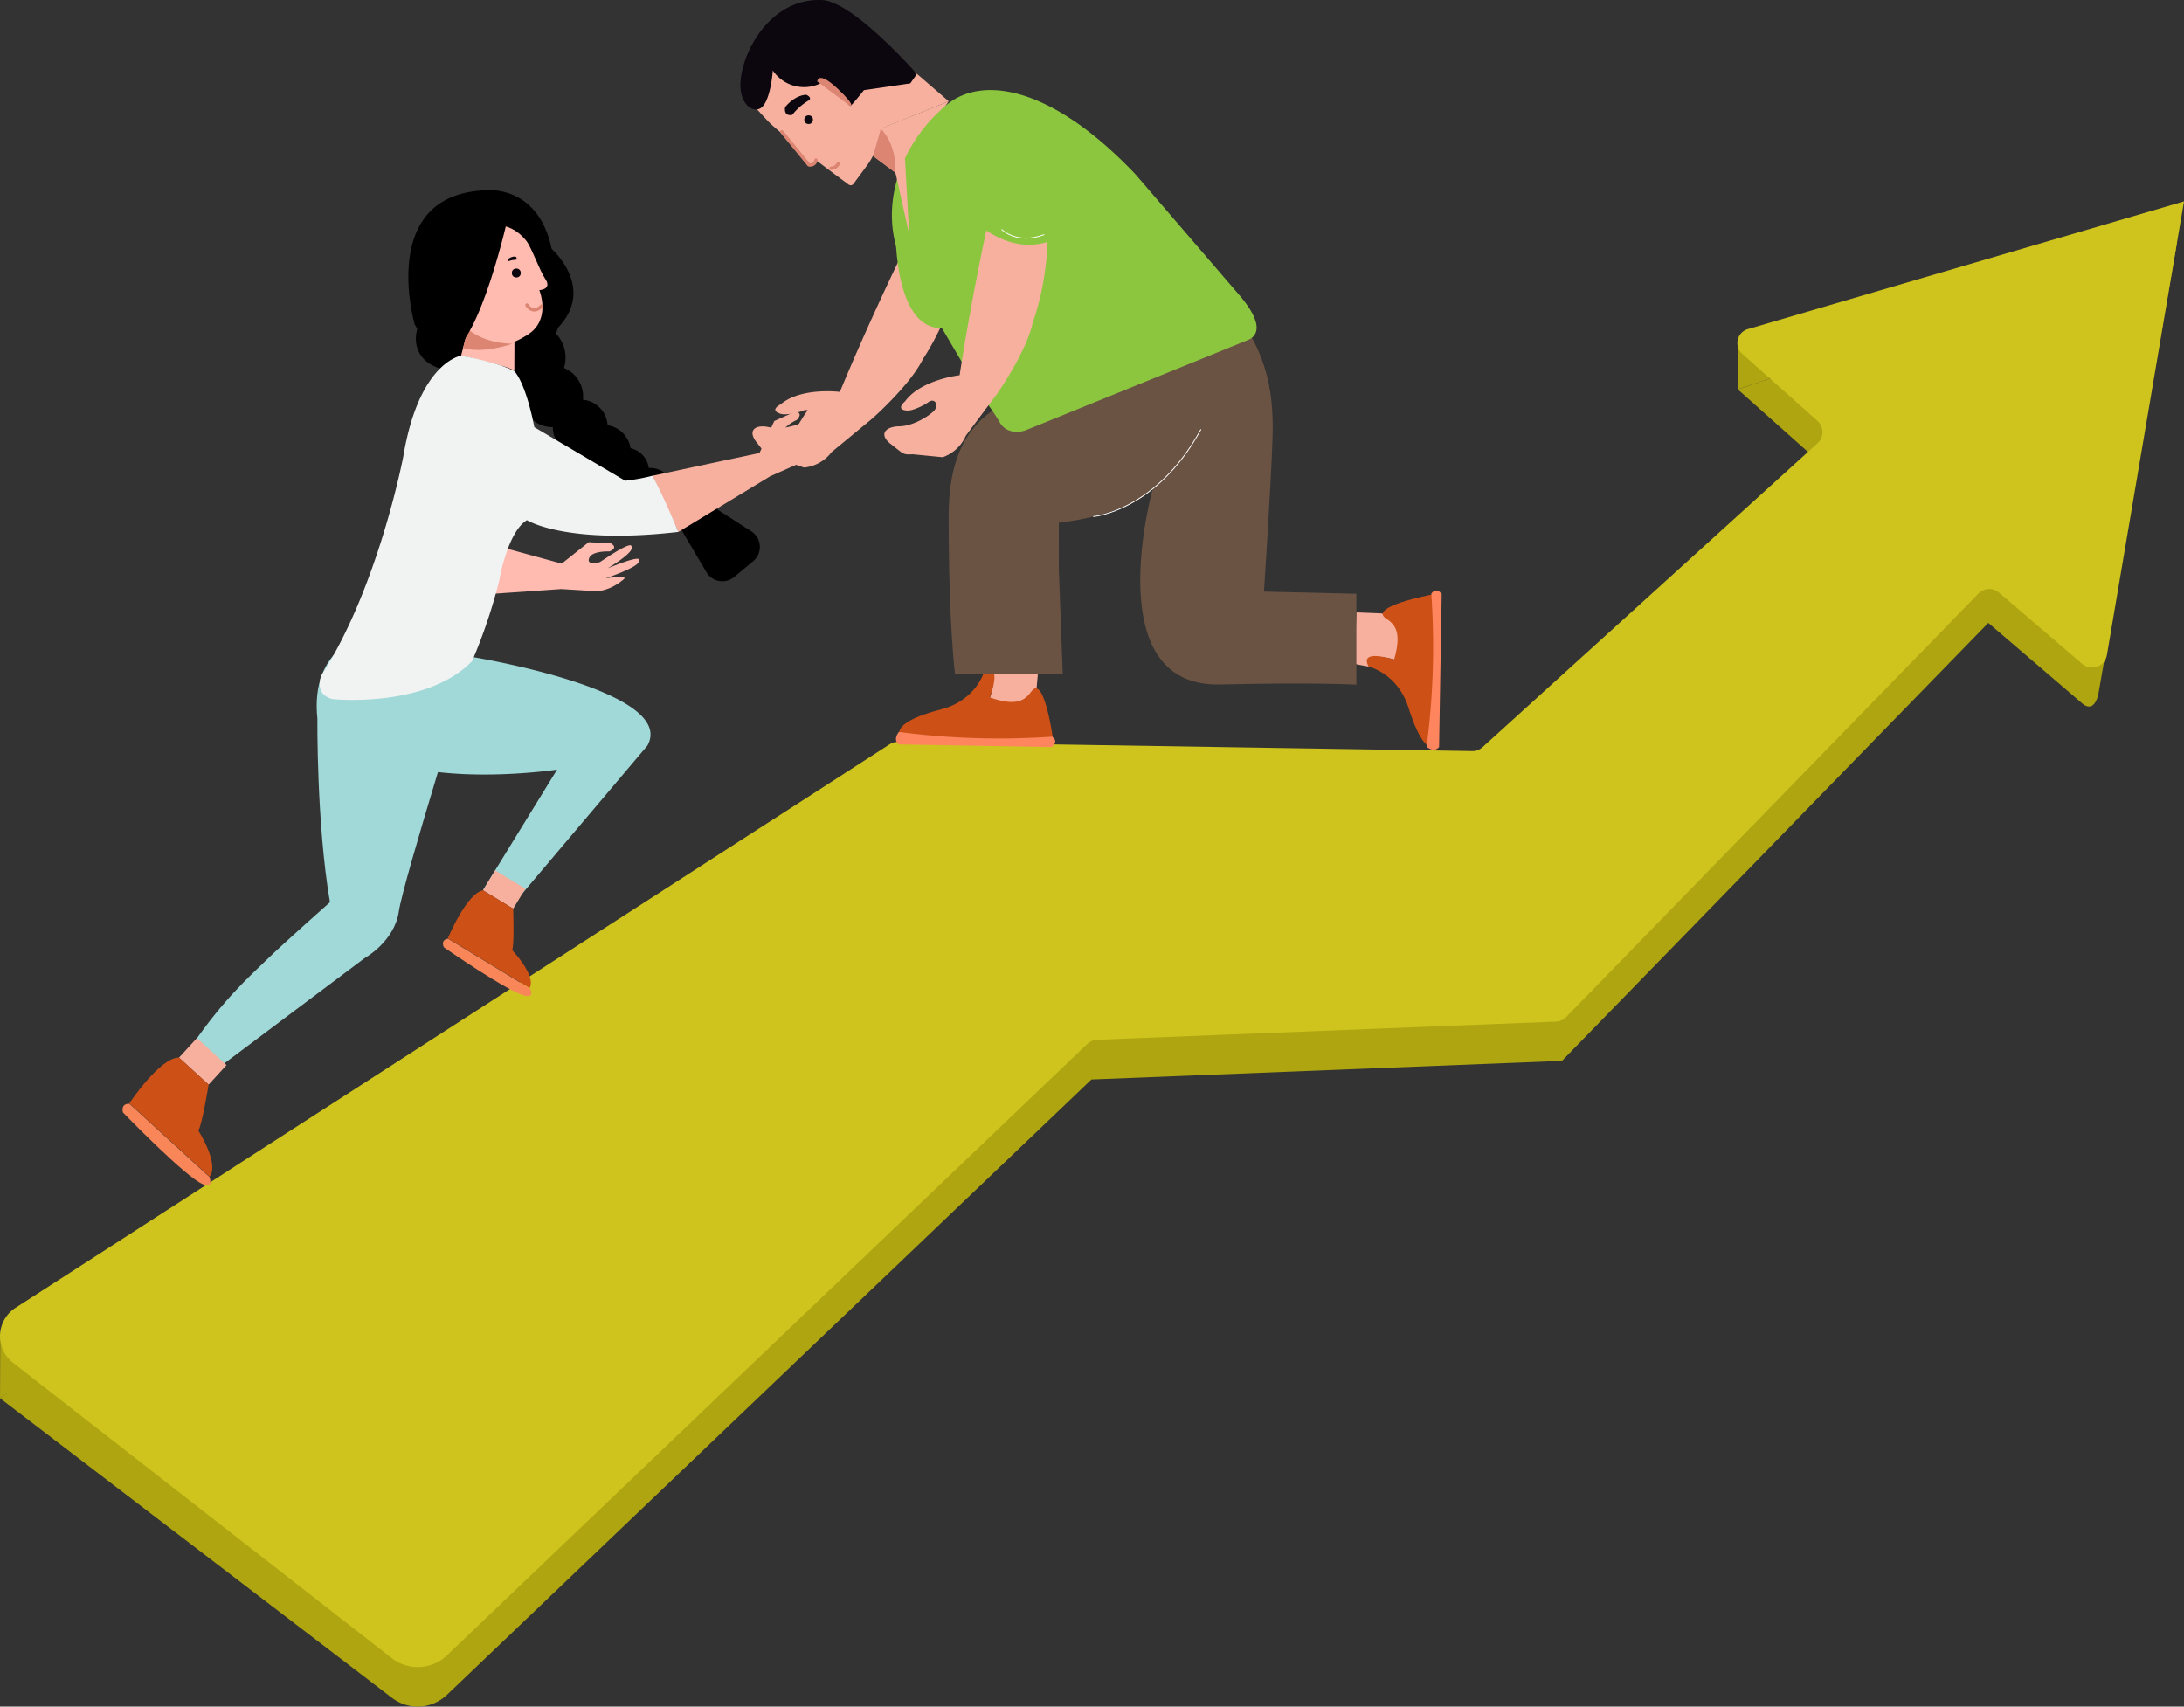 <svg xmlns="http://www.w3.org/2000/svg" width="645.362" height="504.289" viewBox="0 0 645.362 504.289"><rect x="0" y="0" width="645.362" height="504.289" fill="#333333" stroke="none"/><defs><style>.a{fill:#aea511;}.b{fill:#cec41d;}.c{fill:#f7b09e;}.d{fill:#cd5016;}.e{fill:#ff855f;}.f{fill:#6b5343;}.g{fill:#0c060e;}.h,.l{fill:none;}.h{stroke:#db8572;}.h,.k,.l{stroke-linecap:round;stroke-linejoin:round;}.i{fill:#db8572;}.j,.k{fill:#8cc63f;}.k,.l{stroke:#fff;stroke-width:0.25px;}.m{fill:#ffbbb0;}.n{fill:#a1d8d8;}.o{fill:#f1f2f2;}.p{fill:#f98658;}</style></defs><path class="a" d="M4215.1,5952.813l115.739,88.479a12.513,12.513,0,0,0,16.338-.815l190.436-181.841,139.052-5.507,125.973-129.414,27.757,23.791c2.629,2.254,4.289.066,4.869-3.348l23.111-132.727L4728.6,5654.7l27.23,24.271-103.945,94.308-171.433-2.731a4.451,4.451,0,0,0-2.485.709Z" transform="translate(-4215.104 -5539.651)"/><path class="a" d="M12900.078,3139.081l-.053,19.148,10.667-6.958Z" transform="translate(-12900.016 -2745.061)"/><path class="a" d="M5433.282,5679.452l.012,14.6,9.528-3.177Z" transform="translate(-4919.795 -5578.999)"/><path class="b" d="M4218.936,5925.47l111.907,87.3a12.514,12.514,0,0,0,16.338-.816L4536.4,5831.276a4.455,4.455,0,0,1,2.9-1.229l135.593-5.37a4.454,4.454,0,0,0,3.016-1.344l121.816-125.145a4.456,4.456,0,0,1,6.092-.274l24.582,21.07a4.455,4.455,0,0,0,7.292-2.637l22.775-134.049-128.9,37.759a4.276,4.276,0,0,0-1.643,7.3l22.212,19.8a4.454,4.454,0,0,1,.029,6.625l-98.972,89.8a4.455,4.455,0,0,1-3.064,1.155l-169.672-2.7a4.448,4.448,0,0,0-2.485.71l-258.305,166.521A9.955,9.955,0,0,0,4218.936,5925.47Z" transform="translate(-4215.104 -5522.797)"/><g transform="translate(222.357 73.985)"><path class="c" d="M4804.479,5619.586c-2.558,16.209-11.476,29.154-11.476,29.154-3.834,7.821-15.028,17.652-15.028,17.652L4766,5676.271a11.692,11.692,0,0,1-8.153,4.573l-8.438-2.963c-2.873-.516-2.521-.677-5.51-4.412s-.3-5.455,3.6-4.558,8.827-.693,10.933-1.9,1.431-4-.977-2.934c-1.077.478-4.9,1.369-6.469.9-3.639-1.088-.033-2.828-.033-2.828,6.066-5.137,17.49-3.665,17.49-3.665,8.771-21.267,18.869-41.829,18.869-41.829" transform="translate(-4742.617 -5616.661)"/><path class="c" d="M4772.908,5816.174" transform="translate(-4760.14 -5732.075)"/></g><path class="c" d="M5165.166,5870.46l7.534.3s7.566,3.443,4.326,13.848c0,0-7.9-2.985-8.249,1.874l-4.213-.8Z" transform="translate(-4764.348 -5689.494)"/><path class="d" d="M5181.342,5877.211s-10.526-3.482-7.522,2.061c0,0,8.549,1.91,11.761,12.1s5.812,12.02,7.539,12.089c0,0,2.175-35.126-.717-45.459,0,0-18.75,3.537-13.5,7C5181.5,5866.717,5183.757,5868.9,5181.342,5877.211Z" transform="translate(-4769.391 -5682.285)"/><path class="e" d="M5215.163,5901.274s2.173,1.922,3.693.063l.774-45.231s-1.614-2.227-3.066-.052A226.838,226.838,0,0,1,5215.163,5901.274Z" transform="translate(-4793.617 -5680.608)"/><path class="c" d="M4921.2,5903.474l-.679,7.509s-3.821,7.383-14.049,3.619c0,0,3.381-7.737-1.454-8.333l1.008-4.167Z" transform="translate(-4614.203 -5707.798)"/><path class="d" d="M4872.2,5918.981s4.01-10.336-1.677-7.618c0,0-2.34,8.442-12.678,11.134s-12.3,5.2-12.454,6.917c0,0,34.971,3.951,45.437,1.585,0,0-2.583-18.906-6.311-13.842C4882.674,5919.665,4880.383,5921.813,4872.2,5918.981Z" transform="translate(-4579.713 -5712.892)"/><path class="e" d="M4844.089,5954.24s-1.922,2.173-.063,3.693l45.231.774s2.227-1.615.052-3.066A226.838,226.838,0,0,1,4844.089,5954.24Z" transform="translate(-4578.453 -5737.958)"/><path class="f" d="M4963.348,5655.343s-8.9,16.38-36.762,20.922c-27.908,4.551-46.455,9.021-46.455,41.426s1.89,46.47,1.89,46.47h31.822l-1.149-30.684V5719.53c23.177-2.961,27.853-10.5,27.853-10.5s-16.682,59.151,19.841,58.285c28.453-.674,40.224.05,40.224.05v-26.85l-27.312-.652s2-29.873,2.531-45.187C4976.4,5678.465,4973.074,5667.587,4963.348,5655.343Z" transform="translate(-4599.809 -5565.053)"/><path class="c" d="M4873.318,5479.175" transform="translate(-4595.867 -5463.144)"/><path class="c" d="M4827.209,5528.333l6.588,4.912a77.481,77.481,0,0,0,18.335,24.345l-6.407-30.625a17.073,17.073,0,0,1,2.741-13.311l1.064-1.514-20.489,8.251S4829.048,5522.007,4827.209,5528.333Z" transform="translate(-4569.193 -5482.212)"/><path class="c" d="M4762.649,5534.233l8.035,9.723s2.182.761,2.653-2.209" transform="translate(-4531.848 -5494.993)"/><path class="c" d="M4777.443,5467.908l21.1,18.219-20.058,8.144-1.893,7.107a20.942,20.942,0,0,1-2.331,3.911l-3.862,5.242a1.008,1.008,0,0,1-1.416.209s-17.508-12.86-22.831-17.754c-1.923-1.769-7.084-7.684-7.084-7.684l14.688-18.129Z" transform="translate(-4518.207 -5456.201)"/><path class="g" d="M4743.717,5461.97s-.716,10.719-4.361,11.449c-2.31.463-4.57-1.709-5.114-5.51-1.166-8.148,7.207-27.466,24.005-26.749,9.266.4,28.041,21.861,28.041,21.861l-1.947,2.758-13.7,2.009s-3.861,4.843-4.048,4.684c-4.543-3.883-6.375-7.8-8.911-6.643A11.125,11.125,0,0,1,4743.717,5461.97Z" transform="translate(-4515.352 -5441.142)"/><path class="g" d="M4772.355,5509.261a18.015,18.015,0,0,0-4.837,4.242s-2.515.741-2.125-2.238c0,0,2.632-3.531,6.281-3.688C4771.674,5507.577,4773.6,5508.438,4772.355,5509.261Z" transform="translate(-4533.41 -5479.573)"/><circle class="g" cx="1.282" cy="1.282" r="1.282" transform="translate(237.664 34.086)"/><path class="h" d="M4799.818,5555.779a2.419,2.419,0,0,1-2.166,1.4" transform="translate(-4552.096 -5507.457)"/><path class="i" d="M4788,5496.812s.15-3.359,5.928,2.048,3.824,5.222,3.824,5.222Z" transform="translate(-4546.512 -5472.749)"/><path class="i" d="M4833.8,5544.42l-6.588-4.911,2.263-8.051S4834.11,5535.491,4833.8,5544.42Z" transform="translate(-4569.193 -5493.388)"/><path class="j" d="M4880.155,5604.7l65.469-26.592a4.234,4.234,0,0,0,1.284-.785c3.4-3.132-1.161-9.3-4.117-12.708l-30.426-35.391c-24.927-26.295-45.469-29.26-55.889-20.541h0c-17.321,14.492-21.315,38.246-8.923,53.058l19.8,33.682a61.566,61.566,0,0,1,5.021,7.306C4873.825,5605.126,4877.009,5605.93,4880.155,5604.7Z" transform="translate(-4576.795 -5477.667)"/><path class="h" d="M4763.165,5533.541l8,9.753a1.725,1.725,0,0,0,2.1-1.389" transform="translate(-4532.146 -5494.593)"/><g transform="translate(261.316 64.525)"><path class="c" d="M4883.046,5594.219c1.367,16.352-4.22,31.046-4.22,31.046-1.866,8.507-10.4,20.717-10.4,20.717l-9.288,12.443a11.7,11.7,0,0,1-6.833,6.379l-8.9-.873c-2.913.181-2.61-.06-6.4-2.977s-1.587-5.227,2.412-5.283,8.409-2.771,10.169-4.439.438-4.228-1.646-2.618c-.933.721-4.439,2.495-6.069,2.412-3.794-.192-.7-2.738-.7-2.738,4.67-6.431,16.117-7.716,16.117-7.716,3.467-22.742,8.389-45.115,8.389-45.115" transform="translate(-4835.042 -5594.219)"/><path class="c" d="M4881.554,5808.951" transform="translate(-4861.948 -5718.437)"/></g><path class="j" d="M4889.651,5587.591s17.577,22.234,36.193,2.333Z" transform="translate(-4605.316 -5525.86)"/><path class="j" d="M4842.864,5600.178s-1.065,39.04,20.577,27.937Z" transform="translate(-4578.246 -5533.141)"/><path class="k" d="M4917.432,5602.1s4.464,4.521,12.457,1.5" transform="translate(-4621.387 -5534.254)"/><path class="l" d="M4981.694,5768s18.483-1.557,31.7-25.691" transform="translate(-4658.561 -5615.359)"/><path class="c" d="M4845.651,5552.2l1.224,22.305-4.035-18.085Z" transform="translate(-4578.236 -5505.385)"/><g transform="translate(120.664 56.172)"><path d="M4503.228,5614.069s-11.177-38.6,21.225-39.625c0,0,15.267-1.759,19.271,17.345,0,0,13.124,11.458,1.867,23.287,0,0-1.208,8.227-20.307,11.976s-23.135-5.076-21.287-11.655" transform="translate(-4501.365 -5574.402)"/><circle cx="10.254" cy="10.254" r="10.254" transform="translate(25.95 39.235)"/><circle cx="9.076" cy="9.076" r="9.076" transform="translate(33.496 51.905)"/><circle cx="8.108" cy="8.108" r="8.108" transform="translate(42.685 61.896)"/><circle cx="8.108" cy="8.108" r="8.108" transform="translate(49.528 69.392)"/><circle cx="6.99" cy="6.99" r="6.99" transform="translate(64.471 82.099)"/><circle cx="6.99" cy="6.99" r="6.99" transform="translate(57.14 76.094)"/><circle cx="6.442" cy="6.442" r="6.442" transform="translate(72.946 87.175)"/><path d="M4698.184,5791.77l13.525,8.724a5.468,5.468,0,0,1,.538,8.794l-5.609,4.676a5.468,5.468,0,0,1-8.208-1.419l-7.916-13.4a5.469,5.469,0,0,1,.516-6.292h0A5.468,5.468,0,0,1,4698.184,5791.77Z" transform="translate(-4610.344 -5699.639)"/></g><path class="m" d="M4534.45,5834.309l31.206-2.158,9.449.568s4.115.733,9.09-3.5c0,0,1.746-1.332-5.406-.252,0,0,10.553-3.49,9.871-5.246,0,0,1.625-2.137-9.2,2.26,0,0,8.17-4.745,7-6.467s-.112-.153-.112-.153.066-1.507-9.239,4.827c0,0-4,1.207-3.216-1.112s6.024-2.037,6.024-2.037,2.826-.952.468-2.367l-6.579-.376-7.979,6.346-30.929-8.472Z" transform="translate(-4399.84 -5658.09)"/><path class="c" d="M4680.181,5761.848l27.146-16.462,8.762-3.879s4.031-1.25,6.634-7.387c0,0,.98-2.017-4.981,2.286,0,0,7.953-8.062,6.558-9.332,0,0,.514-2.687-7.282,6.321,0,0,5.249-8.089,3.426-9.1s-.169-.086-.169-.086-.609-1.393-6.175,8.66c0,0-3.068,2.952-3.391.49s4.521-4.643,4.521-4.643,2.122-2.174-.631-2.358l-6.092,2.72-4.366,9.446-31.62,6.723Z" transform="translate(-4479.711 -5604.667)"/><path class="n" d="M4489.992,5901.644s60.868,9.892,51.9,26.2l-37.156,43.934a23.213,23.213,0,0,1-11.388-1.31l21.836-35.516s-68.094,10.269-65.843-23.785C4449.344,5911.166,4478.138,5915.323,4489.992,5901.644Z" transform="translate(-4350.574 -5707.533)"/><path class="n" d="M4400.423,5886.724s-15.934,3.654-13.773,24.512c0,0-.272,30.982,3.715,54.273,0,0-13.406,11.865-18.634,16.938s-12.908,11.865-22.19,25.448c0,0-.552,3.873,8.411,6.14l42.665-32.009s8.838-4.9,10.109-13.809,21.642-73.944,21.642-73.944S4398.765,5902.492,4400.423,5886.724Z" transform="translate(-4292.867 -5698.902)"/><path class="m" d="M4540.535,5670.327l-2.216,8.5s14.948,3.206,15.745,4.558l.029-8.672S4549.92,5676.358,4540.535,5670.327Z" transform="translate(-4402.078 -5573.721)"/><path class="m" d="M4530.716,5619.313c-9.208-12.527,9.7-28.452,19.856-15.876,1.668,2.064,3.9,8.761,5.787,11.53.811,1.19,1.013,2.863-1.868,3.137,0,0,3.628,8.74-3.457,13.183-6.646,4.167-9.156,3.727-17.618-1.666,0,0,.825-2.308-1.684-5.017,0,0-6.367-1.232-5.314-5.314S4530.716,5619.313,4530.716,5619.313Z" transform="translate(-4395.125 -5532.371)"/><path class="i" d="M4541.183,5671.855s4.207,4.144,13.091,4.335c0,0-8.563,3.079-14.548,1.247Z" transform="translate(-4402.891 -5574.604)"/><path class="o" d="M4480.979,5690.495s-12.413,1.783-17.068,29.761c0,0-7.347,38.639-24.26,64.793,0,0-2.255,5.437,3.281,6.914,0,0,27.584,2.892,41.3-11.205a157.228,157.228,0,0,0,7.968-23.607s2.421-14.562,8.243-18.06c0,0,11.415,7.318,44.762,3.478,0,0-4.577-10.936-7.661-16.6a58.905,58.905,0,0,1-8.062,1.472l-26.857-15.823s-2.208-12.309-5.9-16.564C4496.723,5695.052,4492.2,5692.455,4480.979,5690.495Z" transform="translate(-4344.736 -5585.387)"/><path class="h" d="M4584.5,5654.986s1.687,3,4.362.294" transform="translate(-4428.793 -5564.847)"/><circle class="g" cx="1.322" cy="1.322" r="1.322" transform="translate(151.246 79.348)"/><path class="g" d="M4571.39,5622.324a5.789,5.789,0,0,1,2.038-.364s.692-.482-.136-.984a3.087,3.087,0,0,0-2.189.838S4570.933,5622.471,4571.39,5622.324Z" transform="translate(-4421.023 -5545.171)"/><path d="M4537.487,5585.291s-8.188,37.062-17.336,40.492c-7.239,2.714-7.277-24.546-7.329-26.1-.033-.968,7.568,5.83,7.568,5.83s-10.784-9.873.454-21S4537.487,5585.291,4537.487,5585.291Z" transform="translate(-4387.328 -5521.331)"/><g transform="translate(130.891 257.196)"><rect class="c" width="6.903" height="10.439" transform="translate(11.836 5.899) rotate(-58.702)"/><path class="d" d="M4553.222,6094.167l-24.17-14.694s5.564-13.366,10.392-14.175l8.92,5.423s.369,11.062-.332,12.213C4548.032,6082.933,4555.264,6090.483,4553.222,6094.167Z" transform="translate(-4527.607 -6059.399)"/><path class="p" d="M4551.288,6113.889s1.638,2.712-1.316,2.163c-4.768-.886-24.07-14.315-24.07-14.315s-1.145-2.166,1.215-2.542Z" transform="translate(-4525.625 -6079.007)"/></g><g transform="translate(36.219 306.737)"><rect class="c" width="7.837" height="11.851" transform="matrix(0.675, -0.738, 0.738, 0.675, 16.681, 5.782)"/><path class="d" d="M4329.447,6217.731l-23.692-21.677s9.134-13.665,14.688-13.505l8.743,8s-2.02,12.4-3.052,13.529C4326.135,6204.078,4332.531,6214.077,4329.447,6217.731Z" transform="translate(-4303.762 -6176.767)"/><path class="p" d="M4326.741,6236.587s1.229,3.381-1.94,2.121c-5.116-2.034-23.665-21.233-23.665-21.233s-.8-2.664,1.913-2.565Z" transform="translate(-4301.026 -6195.486)"/></g></svg>